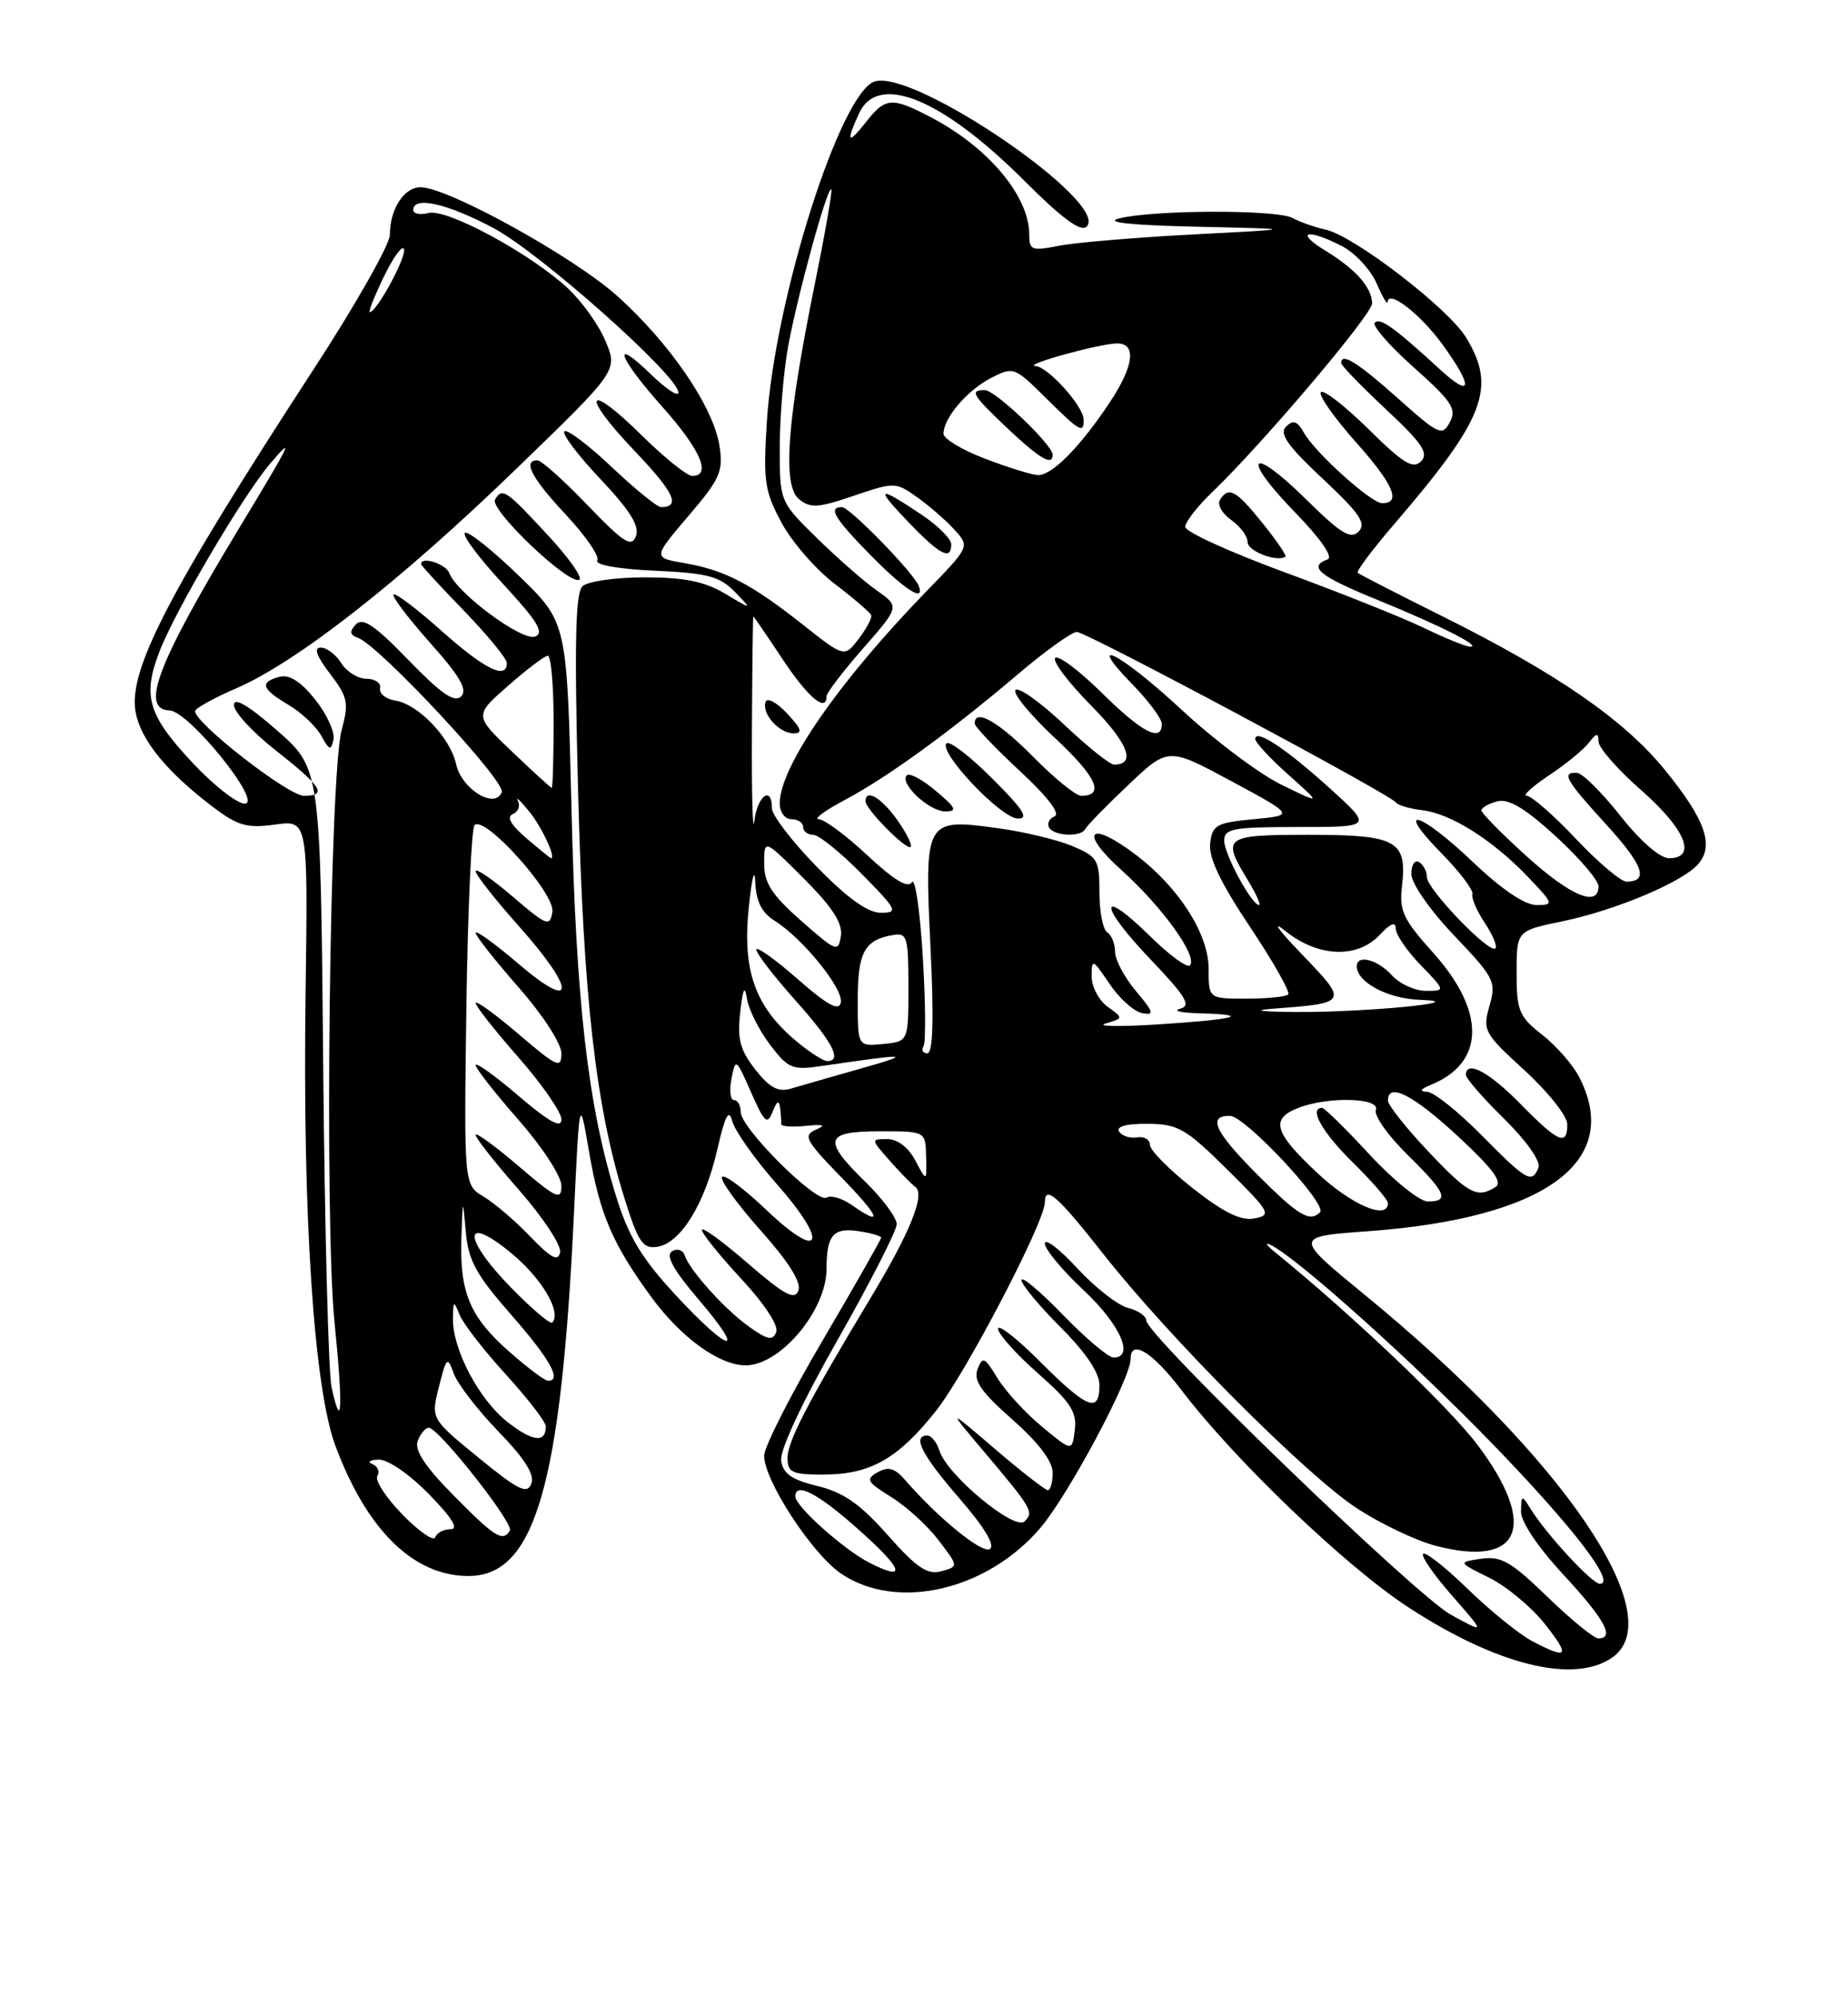 <?xml version="1.0" encoding="UTF-8" standalone="no"?>
<!DOCTYPE svg PUBLIC "-//W3C//DTD SVG 1.1//EN" "http://www.w3.org/Graphics/SVG/1.1/DTD/svg11.dtd" >
<svg xmlns="http://www.w3.org/2000/svg" xmlns:xlink="http://www.w3.org/1999/xlink" version="1.1" viewBox="0 0 237 256">
 <g >
 <path fill="currentColor"
d=" M 206.78 212.44 C 214.33 207.16 200.39 186.74 175.07 166.00 C 165.91 158.50 165.91 158.50 175.44 157.81 C 198.19 156.15 208.13 148.89 202.52 138.04 C 201.71 136.46 199.57 134.02 197.77 132.62 C 194.80 130.29 194.50 129.56 194.50 124.68 C 194.50 119.30 194.50 119.30 200.36 118.09 C 207.30 116.65 215.95 112.99 217.86 110.67 C 219.84 108.28 218.64 104.97 213.52 98.69 C 208.28 92.25 199.65 86.29 185.00 79.00 C 179.22 76.12 174.33 73.61 174.12 73.42 C 173.91 73.23 175.98 70.47 178.71 67.29 C 190.45 53.64 191.96 49.73 188.02 43.26 C 185.72 39.50 173.66 30.23 170.00 29.43 C 168.62 29.13 166.72 28.46 165.76 27.94 C 163.74 26.84 147.88 26.89 143.50 28.00 C 141.55 28.50 145.04 28.87 153.50 29.06 C 166.50 29.35 166.50 29.35 153.00 30.05 C 145.57 30.44 137.81 31.10 135.75 31.51 C 132.33 32.19 132.00 32.07 132.00 30.08 C 132.00 25.18 126.81 18.95 119.51 15.10 C 114.39 12.40 113.58 12.45 111.07 15.63 C 108.73 18.61 108.46 18.28 110.16 14.55 C 112.57 9.25 120.81 12.61 131.40 23.20 C 136.27 28.06 138.62 29.78 139.36 29.04 C 142.39 26.01 117.26 8.83 112.18 10.44 C 107.77 11.84 99.34 38.39 98.35 54.00 C 97.86 61.67 98.05 62.94 100.23 67.00 C 101.56 69.47 104.64 73.01 107.08 74.86 C 109.51 76.71 111.60 78.51 111.73 78.86 C 111.85 79.21 111.13 80.57 110.12 81.89 C 108.29 84.27 108.29 84.27 102.98 80.08 C 96.33 74.82 92.93 73.06 87.79 72.18 C 83.73 71.48 83.73 71.48 88.28 66.14 C 92.36 61.37 92.78 60.42 92.27 57.15 C 91.50 52.15 85.91 43.98 79.14 37.92 C 73.49 32.87 57.43 24.00 53.93 24.00 C 51.81 24.00 50.00 26.81 50.00 30.10 C 50.00 31.32 45.58 39.12 40.17 47.41 C 21.59 75.94 16.39 85.96 17.40 91.31 C 18.06 94.86 21.40 98.95 27.27 103.40 C 30.49 105.85 31.66 106.18 35.27 105.69 C 39.50 105.10 39.50 105.10 39.19 127.30 C 38.79 155.81 40.25 177.92 43.02 185.33 C 47.07 196.16 53.05 202.00 60.08 202.00 C 68.60 202.00 71.95 190.49 73.61 155.50 C 74.32 140.50 74.32 140.50 75.54 147.59 C 76.92 155.65 78.56 159.47 83.56 166.29 C 87.36 171.46 92.24 174.99 95.62 175.00 C 100.08 175.00 106.00 167.95 106.00 162.63 C 106.00 158.35 106.85 157.32 110.04 157.79 C 111.67 158.03 113.00 158.41 113.00 158.64 C 113.00 158.86 109.62 164.79 105.50 171.81 C 101.37 178.82 98.00 185.47 98.00 186.58 C 98.00 189.77 104.17 199.21 107.90 201.72 C 115.03 206.51 126.51 203.88 133.38 195.89 C 136.96 191.73 145.00 176.70 145.00 174.18 C 145.00 171.56 147.81 173.29 151.54 178.20 C 158.35 187.15 172.57 200.76 180.60 206.00 C 191.99 213.44 201.88 215.87 206.78 212.44 Z  M 196.50 210.35 C 194.85 209.48 191.15 206.49 188.27 203.70 C 185.40 200.90 182.81 198.86 182.51 199.15 C 182.22 199.45 183.89 201.87 186.24 204.54 C 190.50 209.40 190.50 209.40 186.05 206.95 C 181.52 204.46 147.00 171.12 147.00 169.24 C 147.00 168.68 145.94 167.95 144.64 167.63 C 143.35 167.30 140.42 165.01 138.14 162.54 C 135.86 160.07 134.00 158.65 134.00 159.39 C 134.00 160.12 136.25 162.83 139.00 165.40 C 143.67 169.77 145.54 174.00 142.81 174.00 C 142.15 174.00 139.23 171.53 136.31 168.52 C 133.39 165.51 131.00 163.50 131.00 164.07 C 131.00 164.63 133.25 167.35 136.00 170.10 C 139.28 173.38 141.00 175.94 141.00 177.55 C 141.00 181.19 139.45 180.58 133.43 174.57 C 130.45 171.58 128.00 169.66 128.00 170.32 C 128.00 170.97 130.29 173.53 133.09 176.00 C 137.29 179.70 138.13 180.99 137.84 183.28 C 137.50 186.06 137.50 186.06 133.63 182.86 C 131.50 181.10 128.94 178.30 127.92 176.64 C 126.28 173.93 126.01 173.81 125.37 175.49 C 124.81 176.95 125.81 178.40 129.82 181.93 C 133.17 184.89 135.00 187.29 135.00 188.75 C 135.00 189.99 134.72 191.00 134.39 191.00 C 134.05 191.00 131.01 188.64 127.64 185.75 C 121.50 180.50 121.50 180.50 126.00 185.83 C 132.39 193.40 132.62 193.78 131.40 195.00 C 130.14 196.26 121.48 189.08 120.49 185.96 C 120.15 184.88 119.45 184.00 118.93 184.00 C 116.94 184.00 118.20 186.46 123.03 192.04 C 126.25 195.75 127.66 198.09 126.94 198.54 C 125.93 199.16 120.29 194.56 115.99 189.60 C 114.74 188.17 113.91 187.95 112.56 188.70 C 110.98 189.59 111.17 189.94 114.28 191.87 C 116.21 193.06 118.95 195.55 120.36 197.41 C 122.94 200.78 122.94 200.78 120.72 201.39 C 118.94 201.88 117.58 200.97 113.85 196.76 C 110.30 192.76 108.16 191.27 104.85 190.47 C 101.54 189.67 100.42 188.89 100.18 187.22 C 99.99 185.89 102.85 179.77 107.43 171.72 C 111.59 164.39 115.00 157.73 115.00 156.91 C 115.00 156.08 113.20 153.65 111.00 151.50 C 105.44 146.07 105.74 145.00 112.85 145.00 C 118.70 145.00 118.70 145.00 118.77 148.25 C 118.85 151.50 118.85 151.50 117.39 148.75 C 116.50 147.06 115.11 146.00 113.79 146.00 C 111.67 146.00 111.68 146.03 114.08 148.74 C 115.41 150.25 116.90 151.78 117.39 152.13 C 118.68 153.08 116.75 157.89 111.74 166.21 C 103.57 179.79 101.00 184.74 101.00 186.87 C 101.00 188.73 101.58 189.00 105.55 189.00 C 111.62 189.00 115.17 186.99 120.08 180.78 C 123.90 175.94 134.00 156.60 134.00 154.11 C 134.00 151.84 135.65 153.29 141.50 160.73 C 149.95 171.47 167.48 189.04 174.00 193.31 C 177.03 195.29 181.55 197.45 184.06 198.11 C 195.05 201.01 197.32 195.62 189.50 185.21 C 185.83 180.34 173.47 168.57 163.40 160.40 C 162.36 159.55 162.18 159.18 163.00 159.59 C 166.43 161.28 181.24 174.57 191.50 185.16 C 201.82 195.82 207.32 203.00 205.17 203.00 C 204.18 203.00 198.33 196.67 196.31 193.42 C 195.16 191.57 195.12 191.59 195.06 193.69 C 195.02 195.02 197.18 198.24 200.50 201.83 C 205.80 207.55 207.14 210.00 204.98 210.00 C 204.42 210.00 201.48 207.60 198.46 204.68 C 193.80 200.16 192.51 199.42 189.96 199.79 C 186.96 200.23 186.96 200.23 190.98 202.22 C 193.19 203.31 196.38 205.96 198.08 208.10 C 201.43 212.33 201.12 212.77 196.50 210.35 Z  M 111.50 200.30 C 108.20 198.61 102.00 193.07 102.00 191.80 C 102.00 189.91 104.87 191.39 110.00 195.95 C 115.85 201.14 116.42 202.80 111.50 200.30 Z  M 51.62 194.13 C 49.50 191.96 48.05 189.73 48.39 189.18 C 48.73 188.62 48.45 187.94 47.76 187.66 C 47.07 187.39 47.42 187.12 48.54 187.08 C 49.71 187.03 52.47 188.92 55.00 191.50 C 57.95 194.51 58.88 196.00 57.79 196.00 C 56.90 196.00 56.01 196.47 55.82 197.04 C 55.63 197.61 53.74 196.30 51.62 194.13 Z  M 58.18 191.68 C 54.49 187.95 53.12 185.86 53.57 184.68 C 53.92 183.76 54.56 183.00 54.99 183.00 C 56.25 183.00 65.94 195.29 65.39 196.18 C 64.47 197.67 63.48 197.05 58.18 191.68 Z  M 61.38 186.84 C 55.25 181.84 55.25 181.84 56.29 177.75 C 57.27 173.89 57.38 173.80 58.21 176.08 C 58.70 177.41 61.28 180.75 63.94 183.50 C 67.30 186.96 68.59 189.01 68.14 190.17 C 67.61 191.56 66.48 191.01 61.38 186.84 Z  M 65.08 182.26 C 61.44 179.41 58.02 172.93 58.09 169.00 C 58.12 166.68 58.19 166.65 58.96 168.56 C 59.42 169.69 62.09 173.12 64.90 176.20 C 67.70 179.27 70.00 182.25 70.00 182.83 C 70.00 184.99 68.31 184.79 65.08 182.26 Z  M 42.52 177.80 C 42.12 175.98 41.64 157.40 41.45 136.50 C 41.10 98.50 41.10 98.50 35.55 93.64 C 31.86 90.41 30.00 89.31 30.00 90.37 C 30.00 91.24 32.36 93.81 35.25 96.09 C 41.31 100.85 42.03 102.00 38.97 102.00 C 36.97 102.00 24.98 92.68 25.02 91.15 C 25.03 90.79 27.41 89.47 30.31 88.22 C 38.09 84.85 51.28 74.53 66.11 60.19 C 79.24 47.50 79.24 47.50 77.66 43.73 C 76.80 41.66 74.61 38.60 72.79 36.92 C 67.97 32.46 57.28 26.69 54.96 27.30 C 53.88 27.58 53.00 27.40 53.00 26.91 C 53.00 25.09 57.37 26.08 63.32 29.25 C 69.30 32.44 87.00 48.18 87.00 50.31 C 87.00 50.91 85.43 49.87 83.50 48.00 C 78.26 42.92 79.28 45.80 85.00 52.21 C 89.85 57.65 91.29 61.00 88.78 61.00 C 88.11 61.00 85.20 58.66 82.31 55.81 C 75.16 48.75 74.37 50.44 81.38 57.79 C 86.46 63.11 87.35 65.00 84.77 65.00 C 84.28 65.00 81.43 62.68 78.43 59.84 C 75.43 57.01 72.71 54.96 72.38 55.29 C 72.05 55.62 74.13 58.37 77.01 61.41 C 80.81 65.44 82.05 67.43 81.56 68.72 C 80.98 70.21 79.98 69.56 75.35 64.75 C 72.32 61.59 69.42 59.00 68.92 59.00 C 66.98 59.00 68.17 61.27 72.59 65.99 C 75.11 68.69 76.92 71.32 76.60 71.84 C 76.26 72.40 79.32 72.94 83.98 73.15 C 90.75 73.46 92.30 73.87 94.23 75.85 C 96.50 78.19 96.50 78.19 93.00 76.10 C 90.37 74.53 87.81 74.01 82.71 74.00 C 78.97 74.00 75.37 74.51 74.71 75.13 C 73.79 75.98 73.65 82.34 74.14 101.38 C 74.81 127.69 76.38 141.63 80.00 153.31 C 81.83 159.21 82.41 160.08 84.27 159.81 C 87.26 159.38 90.37 154.36 91.98 147.38 C 93.00 142.94 93.48 142.04 93.92 143.73 C 94.24 144.95 96.82 148.59 99.66 151.81 C 106.39 159.45 105.34 161.81 98.23 155.03 C 95.38 152.32 92.85 150.44 92.59 150.85 C 92.33 151.27 94.57 154.36 97.56 157.72 C 101.15 161.74 102.80 164.37 102.39 165.42 C 101.91 166.69 100.60 165.98 95.89 161.91 C 92.65 159.10 90.01 157.18 90.02 157.65 C 90.03 158.12 92.30 160.93 95.06 163.91 C 98.00 167.06 99.87 169.90 99.55 170.73 C 99.11 171.87 98.45 171.75 96.08 170.06 C 92.94 167.82 88.45 162.84 87.79 160.86 C 87.56 160.19 86.84 159.98 86.17 160.39 C 85.33 160.91 86.38 162.80 89.60 166.57 C 95.90 173.94 93.58 173.48 86.64 165.98 C 82.25 161.24 80.62 158.53 78.98 153.23 C 75.40 141.67 73.88 128.51 73.29 103.65 C 72.72 79.79 72.72 79.79 66.64 73.89 C 63.30 70.64 60.15 68.12 59.65 68.28 C 59.14 68.45 61.31 71.38 64.46 74.79 C 68.93 79.61 69.85 81.12 68.63 81.59 C 66.97 82.22 58.62 76.06 57.62 73.45 C 57.17 72.27 54.00 71.26 54.00 72.30 C 54.00 72.47 56.47 75.16 59.50 78.28 C 62.52 81.40 65.00 84.42 65.00 84.98 C 65.00 87.18 62.15 85.78 56.65 80.88 C 53.49 78.06 50.71 75.96 50.47 76.20 C 50.23 76.44 52.34 79.22 55.15 82.38 C 58.98 86.67 59.99 88.41 59.14 89.26 C 58.29 90.11 56.58 88.93 52.39 84.61 C 48.07 80.14 46.52 79.10 45.64 80.03 C 44.78 80.95 44.85 81.38 45.94 81.77 C 48.66 82.76 64.88 100.16 64.35 101.53 C 63.49 103.78 59.19 101.15 58.49 97.93 C 57.74 94.53 53.62 90.24 50.67 89.79 C 49.48 89.60 48.61 88.90 48.75 88.23 C 48.89 87.55 48.10 87.00 47.01 87.00 C 45.91 87.00 44.45 86.10 43.77 85.00 C 43.08 83.90 41.90 83.00 41.14 83.00 C 40.20 83.00 40.58 84.07 42.31 86.34 C 44.61 89.35 44.76 90.07 43.81 93.59 C 42.27 99.31 41.59 156.40 42.90 169.47 C 44.01 180.44 43.85 183.86 42.52 177.80 Z  M 40.42 89.66 C 38.58 87.35 37.11 86.42 35.85 86.75 C 33.26 87.43 33.53 88.29 36.99 90.34 C 38.64 91.31 40.53 93.09 41.20 94.30 C 42.24 96.19 42.46 96.26 42.77 94.78 C 42.97 93.84 41.91 91.53 40.42 89.66 Z  M 70.32 68.66 C 64.85 62.76 64.44 62.48 63.49 64.02 C 62.71 65.28 73.01 75.08 74.30 74.30 C 74.74 74.03 72.95 71.50 70.32 68.66 Z  M 65.28 173.22 C 60.26 168.80 58.94 165.65 59.17 158.68 C 59.35 153.50 59.35 153.50 59.74 157.92 C 60.06 161.57 61.08 163.42 65.57 168.53 C 70.57 174.24 72.13 177.05 70.25 176.97 C 69.84 176.95 67.60 175.27 65.28 173.22 Z  M 65.69 165.19 C 59.35 158.76 59.23 155.41 65.51 160.57 C 69.47 163.81 72.09 168.24 70.81 169.52 C 70.57 169.76 68.27 167.81 65.69 165.19 Z  M 68.00 158.49 C 66.08 156.48 63.38 154.18 62.00 153.36 C 59.50 151.87 59.50 151.87 59.81 129.18 C 59.99 116.71 60.46 106.17 60.86 105.76 C 62.15 104.43 71.21 114.52 70.84 116.87 C 70.53 118.83 70.14 118.68 65.75 114.92 C 63.14 112.68 61.00 111.22 61.00 111.67 C 61.01 112.13 63.48 115.27 66.50 118.66 C 73.89 126.94 73.89 129.86 66.50 123.54 C 63.48 120.96 61.00 119.17 61.00 119.56 C 61.00 119.96 63.48 123.10 66.50 126.54 C 69.63 130.11 72.00 133.76 72.00 135.03 C 72.00 137.01 71.43 136.76 66.50 132.54 C 63.48 129.96 61.00 128.17 61.00 128.56 C 61.00 128.96 63.48 132.10 66.50 135.54 C 69.53 138.99 72.00 142.56 72.00 143.48 C 72.00 144.68 70.44 143.82 66.50 140.46 C 63.48 137.87 61.00 136.10 61.00 136.52 C 61.00 136.94 63.48 140.10 66.50 143.54 C 69.56 147.03 72.00 150.77 72.00 151.98 C 72.00 153.91 71.37 153.62 66.50 149.46 C 63.48 146.87 61.00 145.08 61.00 145.47 C 61.00 145.87 63.51 149.05 66.58 152.55 C 69.65 156.05 72.01 159.63 71.83 160.52 C 71.58 161.75 70.67 161.26 68.00 158.49 Z  M 152.99 152.32 C 149.97 149.94 147.49 147.44 147.48 146.75 C 147.47 146.06 146.71 145.62 145.80 145.78 C 144.89 145.93 143.87 145.59 143.52 145.03 C 143.12 144.38 144.49 144.01 147.19 144.04 C 151.08 144.07 152.07 144.64 157.38 149.89 C 162.92 155.37 163.12 155.74 160.87 156.17 C 159.15 156.50 156.96 155.43 152.99 152.32 Z  M 109.22 154.44 C 108.00 153.59 106.55 153.16 106.01 153.50 C 104.73 154.28 95.00 144.60 95.00 142.55 C 95.00 141.70 94.61 141.00 94.14 141.00 C 93.66 141.00 93.52 139.76 93.81 138.25 C 94.33 135.58 94.40 135.63 96.32 140.00 C 98.03 143.89 98.40 144.23 99.08 142.50 C 99.63 141.10 99.92 140.95 100.05 142.00 C 100.15 142.82 100.21 143.76 100.18 144.07 C 100.15 144.38 101.56 144.49 103.31 144.31 C 105.63 144.07 105.99 144.21 104.63 144.80 C 102.96 145.52 103.31 146.18 107.81 150.81 C 112.87 156.00 113.40 157.37 109.22 154.44 Z  M 161.35 150.65 C 155.78 145.08 154.79 142.98 157.75 143.02 C 159.69 143.05 170.28 154.38 169.29 155.38 C 167.98 156.69 166.52 155.83 161.35 150.65 Z  M 168.96 150.36 C 163.36 145.13 162.87 143.38 166.57 141.98 C 170.41 140.51 177.05 140.71 176.45 142.27 C 176.18 142.97 177.99 145.54 180.48 147.98 C 185.45 152.86 185.95 154.00 183.11 154.00 C 182.07 154.00 178.72 151.30 175.66 148.00 C 172.61 144.70 169.86 142.00 169.55 142.00 C 167.80 142.00 169.58 145.15 173.50 149.00 C 175.97 151.43 178.00 153.77 178.00 154.21 C 178.00 156.44 173.34 154.46 168.96 150.36 Z  M 183.15 147.56 C 180.32 144.57 178.00 141.64 178.00 141.06 C 178.00 138.67 181.23 140.32 187.00 145.66 C 191.44 149.78 192.75 151.54 191.80 152.14 C 189.44 153.64 188.35 153.06 183.15 147.56 Z  M 190.00 145.50 C 187.01 142.47 183.88 139.97 183.03 139.94 C 181.99 139.89 182.13 139.61 183.50 139.05 C 190.46 136.21 190.57 129.66 183.80 122.12 C 179.95 117.84 179.43 116.74 179.80 113.59 C 180.48 107.74 179.14 107.00 167.88 107.00 C 156.99 107.00 156.64 107.25 159.99 112.75 C 161.08 114.54 161.75 116.00 161.47 116.00 C 160.53 116.00 157.01 109.50 157.00 107.75 C 157.00 106.21 158.12 106.00 166.51 106.00 C 176.02 106.00 176.02 106.00 170.58 101.07 C 164.93 95.96 161.01 93.36 160.98 94.71 C 160.98 95.15 162.89 97.21 165.23 99.30 C 169.50 103.10 169.50 103.10 164.34 100.58 C 161.50 99.19 155.77 94.90 151.60 91.03 C 143.68 83.68 138.88 81.22 145.30 87.79 C 147.33 89.88 149.00 92.13 149.00 92.79 C 149.00 95.21 146.45 93.89 141.31 88.81 C 138.41 85.95 135.73 83.94 135.33 84.33 C 134.94 84.73 137.01 87.47 139.93 90.43 C 144.68 95.24 145.76 98.00 142.88 98.00 C 142.33 98.00 139.43 95.68 136.43 92.84 C 133.43 90.01 130.65 88.03 130.24 88.44 C 129.83 88.85 132.11 91.62 135.30 94.60 C 140.65 99.59 141.74 102.00 138.65 102.00 C 137.98 102.00 135.21 99.75 132.50 97.00 C 128.06 92.50 125.00 90.75 125.00 92.73 C 125.00 93.13 127.59 95.85 130.75 98.78 C 134.35 102.11 136.03 104.31 135.24 104.64 C 134.55 104.93 134.24 105.58 134.55 106.09 C 135.23 107.18 138.69 107.31 139.19 106.25 C 139.38 105.84 141.85 103.31 144.68 100.63 C 149.81 95.76 149.81 95.76 157.93 100.13 C 166.04 104.50 166.04 104.50 160.77 105.00 C 155.99 105.45 155.47 105.74 155.20 108.11 C 154.99 109.93 156.54 113.17 160.32 118.82 C 163.30 123.28 165.50 127.17 165.21 127.46 C 164.91 127.76 162.49 128.00 159.83 128.00 C 155.00 128.00 155.00 128.00 155.00 124.15 C 155.00 119.73 151.21 113.78 145.72 109.60 C 139.71 105.02 138.25 106.52 143.84 111.54 C 149.12 116.29 153.68 122.65 152.59 123.74 C 152.24 124.09 149.95 122.41 147.50 120.00 C 140.89 113.51 140.85 115.94 147.45 122.86 C 152.15 127.79 152.82 128.91 151.32 129.30 C 150.32 129.56 151.49 129.82 153.92 129.88 C 160.75 130.06 158.41 130.68 148.50 131.30 C 143.55 131.62 140.53 131.56 141.79 131.19 C 144.08 130.50 144.08 130.50 142.04 129.03 C 140.92 128.22 140.00 126.47 140.00 125.13 C 140.00 122.84 140.13 122.90 142.29 126.10 C 143.54 127.96 145.42 129.65 146.46 129.85 C 148.09 130.16 147.98 129.76 145.68 127.03 C 144.21 125.28 143.00 123.01 143.00 121.98 C 143.00 120.96 142.55 119.84 142.00 119.50 C 141.45 119.16 141.00 116.86 141.00 114.39 C 141.00 110.20 140.76 109.80 137.50 108.43 C 135.57 107.63 131.28 106.60 127.97 106.15 C 118.63 104.87 118.55 105.02 119.33 121.36 C 119.78 130.64 119.65 135.00 118.93 135.00 C 118.36 135.00 118.13 134.60 118.44 134.10 C 118.74 133.61 118.70 128.41 118.34 122.54 C 117.98 116.68 117.36 112.42 116.95 113.08 C 116.45 113.90 114.64 112.80 111.25 109.64 C 108.52 107.09 105.71 105.00 105.00 105.00 C 104.28 105.00 105.80 103.88 108.37 102.52 C 113.86 99.60 121.90 93.76 130.65 86.33 C 134.11 83.40 137.46 81.00 138.10 81.00 C 139.34 81.00 178.15 101.73 179.00 102.84 C 179.27 103.21 180.81 103.66 182.42 103.85 C 186.05 104.27 191.44 107.67 195.95 112.39 C 199.27 115.87 199.31 116.00 197.04 116.00 C 195.55 116.00 192.56 113.98 188.91 110.50 C 182.11 104.01 178.65 103.03 184.84 109.34 C 187.19 111.73 188.98 114.09 188.83 114.59 C 188.68 115.09 189.39 116.75 190.41 118.28 C 191.43 119.81 192.05 121.28 191.78 121.56 C 191.03 122.30 183.00 113.96 183.00 112.44 C 183.00 111.71 182.55 110.84 182.00 110.50 C 181.45 110.16 181.00 110.84 181.00 112.02 C 181.00 113.23 183.35 116.61 186.48 119.90 C 191.67 125.34 191.91 125.82 191.02 128.93 C 190.12 132.08 190.31 132.43 195.54 137.21 C 198.54 139.95 201.00 143.06 201.00 144.10 C 201.00 146.95 199.86 146.45 195.00 141.50 C 190.96 137.38 188.00 135.81 188.00 137.79 C 188.00 138.22 190.21 140.76 192.92 143.42 C 195.73 146.18 197.61 148.85 197.31 149.63 C 196.49 151.76 195.80 151.37 190.00 145.50 Z  M 115.04 105.06 C 113.03 102.23 111.00 101.05 111.00 102.70 C 111.00 103.72 116.28 109.05 116.79 108.55 C 117.02 108.31 116.24 106.74 115.04 105.06 Z  M 127.27 99.80 C 124.41 96.94 121.76 94.90 121.39 95.28 C 120.31 96.36 128.28 104.80 130.49 104.91 C 132.02 104.98 131.28 103.80 127.27 99.80 Z  M 120.03 101.38 C 118.32 99.93 116.64 99.03 116.30 99.37 C 115.29 100.38 119.15 104.00 121.23 104.00 C 122.82 104.00 122.62 103.55 120.03 101.38 Z  M 96.86 137.08 C 94.91 134.59 94.54 133.17 94.93 129.75 C 95.27 126.69 95.51 126.20 95.79 128.00 C 96.01 129.38 97.33 132.02 98.73 133.87 C 101.09 136.98 101.59 137.19 105.39 136.63 C 116.63 134.99 117.20 135.02 110.50 136.93 C 106.65 138.02 102.55 139.20 101.39 139.54 C 99.80 140.01 98.67 139.40 96.86 137.08 Z  M 102.04 133.38 C 96.84 129.00 95.20 124.40 96.02 116.39 C 96.40 112.60 96.78 111.08 96.86 113.02 C 96.96 115.53 97.67 116.96 99.35 118.02 C 102.97 120.29 108.20 126.76 107.83 128.50 C 107.59 129.64 106.13 128.85 102.25 125.45 C 99.36 122.92 97.00 121.24 97.00 121.72 C 97.00 122.21 99.25 125.13 102.00 128.21 C 106.80 133.59 108.06 136.00 106.08 136.00 C 105.57 136.00 103.75 134.82 102.04 133.38 Z  M 110.00 128.19 C 110.00 122.06 110.86 120.47 114.50 119.85 C 116.34 119.53 116.50 120.05 116.50 126.50 C 116.50 133.50 116.50 133.50 113.25 133.81 C 110.00 134.13 110.00 134.13 110.00 128.19 Z  M 163.00 129.31 C 172.97 128.56 172.97 128.56 166.91 122.26 C 163.93 119.17 163.00 117.85 164.83 119.32 C 169.02 122.70 174.08 122.90 176.96 119.81 C 178.32 118.35 179.00 118.09 179.00 119.01 C 179.00 119.78 180.44 121.89 182.20 123.70 C 185.39 127.00 185.39 127.00 182.85 127.00 C 181.45 127.00 179.50 126.10 178.50 125.00 C 176.67 122.98 174.00 122.29 174.00 123.85 C 174.00 125.89 177.97 128.01 182.08 128.15 C 189.29 128.40 175.06 129.78 166.00 129.71 C 161.88 129.68 160.53 129.50 163.00 129.31 Z  M 102.75 118.02 C 98.97 114.69 98.00 113.18 98.00 110.68 C 98.00 107.52 98.00 107.52 103.09 112.61 C 106.77 116.29 108.08 118.33 107.84 119.96 C 107.52 122.09 107.25 121.99 102.75 118.02 Z  M 104.75 111.10 C 101.59 107.86 99.00 104.49 99.00 103.61 C 99.00 100.62 97.13 101.98 96.74 105.25 C 96.53 107.04 96.39 101.87 96.43 93.76 C 96.47 85.65 96.55 79.01 96.61 79.01 C 96.67 79.00 98.36 81.47 100.37 84.50 C 103.63 89.41 106.00 91.40 106.00 89.23 C 106.00 88.81 108.11 86.05 110.69 83.11 C 115.38 77.75 115.38 77.75 112.44 75.68 C 110.82 74.54 107.36 71.51 104.75 68.95 C 100.00 64.29 100.00 64.29 100.00 57.33 C 100.00 53.50 100.48 47.70 101.07 44.43 C 102.24 37.98 106.13 23.80 106.61 24.27 C 106.77 24.44 105.81 29.95 104.47 36.53 C 100.93 53.99 100.32 62.19 102.45 63.96 C 103.91 65.17 104.87 65.12 109.48 63.55 C 114.73 61.77 114.87 61.77 117.66 63.76 C 119.22 64.87 121.37 66.75 122.44 67.93 C 124.37 70.07 124.37 70.07 118.82 75.78 C 107.57 87.36 100.00 98.29 100.00 102.96 C 100.00 104.11 100.66 105.00 101.50 105.00 C 102.33 105.00 103.00 105.45 103.00 106.00 C 103.00 106.55 103.58 107.00 104.29 107.00 C 105.00 107.00 107.79 109.25 110.50 112.00 C 115.07 116.64 115.25 117.00 112.96 116.99 C 111.28 116.99 108.68 115.12 104.75 111.10 Z  M 100.94 91.44 C 99.62 90.03 98.38 89.37 98.18 89.97 C 97.67 91.49 99.92 94.00 101.80 94.00 C 102.98 94.00 102.77 93.39 100.94 91.44 Z  M 117.83 75.11 C 117.22 73.46 108.97 65.00 107.98 65.00 C 106.14 65.00 107.00 66.43 111.71 71.22 C 116.06 75.63 118.64 77.27 117.83 75.11 Z  M 121.99 69.75 C 121.98 69.06 120.29 67.38 118.24 66.00 C 112.53 62.18 112.14 62.37 116.45 66.87 C 120.54 71.14 122.01 71.90 121.99 69.75 Z  M 195.74 109.71 C 192.57 106.84 189.98 104.21 189.99 103.87 C 189.99 103.52 190.91 103.00 192.02 102.71 C 193.47 102.33 195.58 103.59 199.52 107.19 C 202.53 109.95 205.00 112.83 205.00 113.60 C 205.00 116.35 201.41 114.84 195.74 109.71 Z  M 202.09 107.50 C 199.23 104.47 196.40 102.00 195.80 102.00 C 195.21 102.00 196.47 100.84 198.61 99.41 C 200.75 97.99 203.06 96.11 203.75 95.22 C 204.76 93.92 205.00 93.89 205.01 95.06 C 205.02 95.85 207.49 98.67 210.51 101.31 C 216.16 106.27 217.68 110.00 214.05 110.00 C 212.88 110.00 210.38 107.82 207.80 104.56 C 205.43 101.56 202.94 99.09 202.25 99.06 C 200.20 98.96 200.76 99.95 206.01 105.70 C 210.75 110.89 211.50 113.00 208.59 113.00 C 207.87 113.00 204.95 110.53 202.09 107.50 Z  M 67.50 107.43 C 65.52 105.74 64.93 104.70 65.76 104.35 C 66.45 104.07 66.75 103.31 66.42 102.66 C 66.09 102.02 66.74 102.62 67.86 104.00 C 69.49 106.00 71.36 110.02 70.66 110.00 C 70.57 109.99 69.15 108.84 67.50 107.43 Z  M 24.79 97.87 C 18.99 91.70 18.25 89.26 20.42 83.58 C 22.41 78.36 31.16 63.51 34.64 59.43 C 37.82 55.71 37.46 56.47 30.61 67.79 C 20.15 85.10 17.93 90.93 21.75 91.06 C 24.22 91.14 33.79 103.00 31.38 103.00 C 30.40 103.00 27.44 100.69 24.79 97.87 Z  M 65.66 96.33 C 60.81 91.71 60.81 91.71 65.16 87.90 C 67.55 85.80 69.84 84.07 70.25 84.04 C 70.66 84.02 71.00 87.83 71.00 92.50 C 71.00 97.17 70.89 100.99 70.75 100.98 C 70.61 100.96 68.32 98.87 65.66 96.33 Z  M 182.50 80.43 C 179.75 79.11 171.76 75.92 164.75 73.35 C 157.74 70.77 152.00 68.16 152.00 67.53 C 152.00 66.90 153.61 64.84 155.59 62.95 C 162.09 56.69 176.00 40.27 175.97 38.87 C 175.92 36.81 173.86 34.50 169.98 32.13 C 165.96 29.68 167.63 29.24 172.13 31.56 C 173.79 32.43 175.77 34.56 176.54 36.31 C 177.30 38.07 177.94 39.15 177.96 38.71 C 178.04 37.06 182.19 40.28 185.03 44.20 C 188.94 49.60 188.81 51.13 184.75 47.42 C 178.82 41.98 176.99 40.67 176.31 41.35 C 175.94 41.73 178.19 44.31 181.31 47.09 C 186.20 51.44 186.84 52.42 185.94 54.11 C 184.96 55.94 184.52 55.74 179.25 51.03 C 174.06 46.41 172.00 45.13 172.00 46.54 C 172.00 46.84 174.59 49.51 177.75 52.47 C 182.40 56.81 183.26 58.09 182.24 59.13 C 181.22 60.17 179.95 59.39 175.52 55.02 C 172.51 52.05 169.76 49.91 169.40 50.26 C 169.05 50.62 171.07 53.50 173.89 56.67 C 178.71 62.08 179.75 64.50 177.26 64.50 C 175.86 64.50 168.68 58.04 167.24 55.49 C 166.38 53.96 165.85 53.77 164.94 54.68 C 164.02 55.58 165.10 57.12 169.62 61.35 C 174.37 65.79 175.26 67.09 174.24 68.13 C 173.22 69.17 171.95 68.39 167.52 64.02 C 160.33 56.92 159.01 58.40 166.06 65.64 C 169.41 69.09 171.02 71.42 170.25 71.70 C 167.70 72.65 169.20 73.86 176.75 76.93 C 184.80 80.21 190.23 82.96 188.50 82.89 C 187.95 82.86 185.25 81.76 182.50 80.43 Z  M 161.93 67.07 C 158.51 62.81 157.56 62.29 156.45 64.08 C 156.08 64.67 156.73 65.82 157.89 66.64 C 159.05 67.45 160.00 68.73 160.00 69.49 C 160.00 70.64 163.72 72.07 164.85 71.36 C 165.04 71.23 163.73 69.30 161.93 67.07 Z  M 126.25 58.76 C 123.36 57.66 121.00 56.23 121.00 55.60 C 121.00 53.59 124.02 50.04 127.07 48.46 C 129.96 46.97 130.09 47.01 134.09 50.97 C 138.51 55.35 139.02 55.64 138.97 53.75 C 138.93 52.04 134.40 47.02 132.80 46.91 C 131.07 46.79 141.00 44.04 143.25 44.02 C 145.77 43.99 145.43 46.89 142.36 51.52 C 138.51 57.32 134.85 61.02 133.06 60.89 C 132.20 60.83 129.14 59.87 126.25 58.76 Z  M 135.00 58.29 C 135.00 57.02 127.63 50.00 126.30 50.00 C 124.30 50.00 124.67 50.62 129.25 54.94 C 133.36 58.82 135.00 59.77 135.00 58.29 Z  M 49.24 35.44 C 50.46 32.93 51.62 31.35 51.81 31.94 C 52.14 32.93 48.31 40.00 47.43 40.00 C 47.21 40.00 48.02 37.95 49.24 35.44 Z "/>
</g>
</svg>